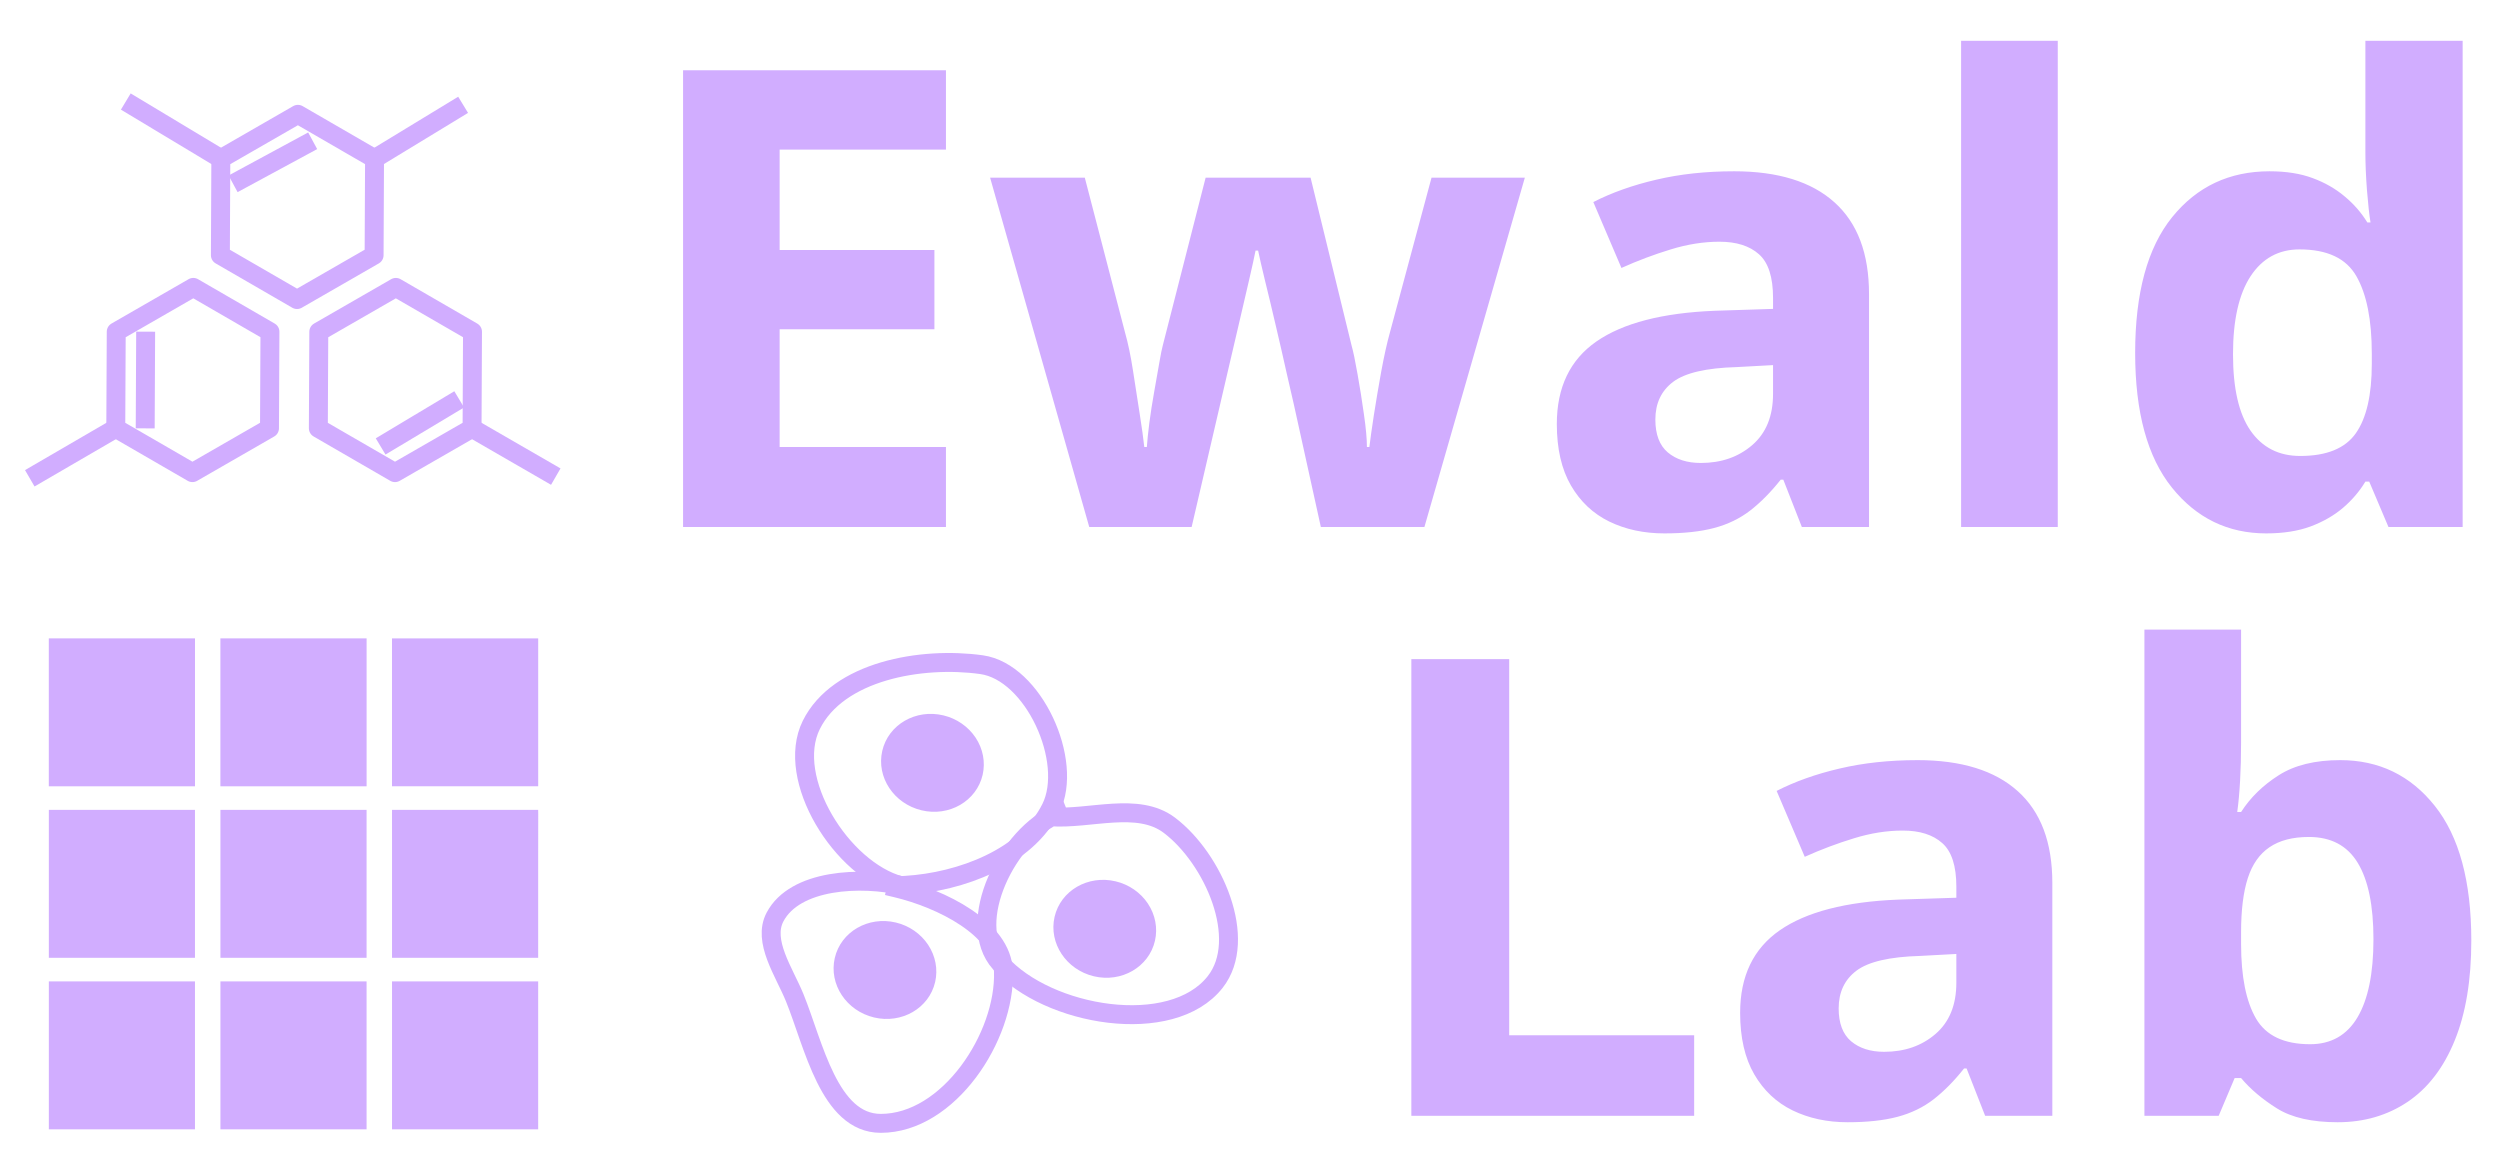 <?xml version="1.0" encoding="UTF-8" standalone="no"?>
<svg
   version="1.1"
   viewBox="0 0 396 185"
   fill="none"
   stroke="none"
   stroke-linecap="square"
   stroke-miterlimit="10"
   id="svg118"
   width="396"
   height="185"
   sodipodi:docname="logo_light_indigo.svg"
   inkscape:version="1.2.1 (9c6d41e4, 2022-07-14)"
   inkscape:export-filename="logo_light_indigo.png"
   inkscape:export-xdpi="300"
   inkscape:export-ydpi="300"
   xmlns:inkscape="http://www.inkscape.org/namespaces/inkscape"
   xmlns:sodipodi="http://sodipodi.sourceforge.net/DTD/sodipodi-0.dtd"
   xmlns:xlink="http://www.w3.org/1999/xlink"
   xmlns="http://www.w3.org/2000/svg"
   xmlns:svg="http://www.w3.org/2000/svg">
  <sodipodi:namedview
     id="namedview62"
     pagecolor="#ffffff"
     bordercolor="#000000"
     borderopacity="0.25"
     inkscape:showpageshadow="2"
     inkscape:pageopacity="0"
     inkscape:pagecheckerboard="0"
     inkscape:deskcolor="#d1d1d1"
     showgrid="false"
     inkscape:zoom="1.2756757"
     inkscape:cx="199.11017"
     inkscape:cy="94.459744"
     inkscape:window-width="1467"
     inkscape:window-height="801"
     inkscape:window-x="0"
     inkscape:window-y="25"
     inkscape:window-maximized="0"
     inkscape:current-layer="g116" />
  <defs
     id="defs122">
    <linearGradient
       id="linearGradient901"
       inkscape:swatch="solid">
      <stop
         style="stop-color:#000000;stop-opacity:1;"
         offset="0"
         id="stop899" />
    </linearGradient>
  </defs>
  <clipPath
     id="g2d5a17103ed_0_229.0">
    <path
       d="M 0,0 H 960 V 540 H 0 Z"
       clip-rule="nonzero"
       id="path2" />
  </clipPath>
  <g
     clip-path="url(#g2d5a17103ed_0_229.0)"
     id="g116">
    <path
       fill="#000000"
       fill-opacity="0"
       d="M 8.627,5.753 H 514.108 V 48.903 H 8.627 Z"
       fill-rule="evenodd"
       id="path7" />
    <path
       fill="#000000"
       fill-opacity="0"
       d="m 30.481,74.864 -12.141,-7.025 0.072,-15.29 12.207,-7.025 12.141,7.025 -0.072,15.29 z"
       fill-rule="evenodd"
       id="path11" />
    <path
       stroke="#000000"
       stroke-width="3"
       stroke-linejoin="round"
       stroke-linecap="butt"
       d="m 30.481,74.864 -12.141,-7.025 0.072,-15.29 12.207,-7.025 12.141,7.025 -0.072,15.29 z"
       fill-rule="evenodd"
       id="path13"
       style="stroke:#d1adff;stroke-opacity:1" />
    <path
       fill="#000000"
       fill-opacity="0"
       d="M 47.05,47.448 34.909,40.424 34.98,25.134 47.187,18.109 59.328,25.134 59.257,40.424 Z"
       fill-rule="evenodd"
       id="path15" />
    <path
       stroke="#000000"
       stroke-width="3"
       stroke-linejoin="round"
       stroke-linecap="butt"
       d="M 47.05,47.448 34.909,40.424 34.98,25.134 47.187,18.109 59.328,25.134 59.257,40.424 Z"
       fill-rule="evenodd"
       id="path17"
       style="stroke:#d1adff;stroke-opacity:1" />
    <path
       fill="#000000"
       fill-opacity="0"
       d="M 62.567,74.864 50.426,67.84 50.498,52.55 62.704,45.525 74.845,52.55 74.774,67.84 Z"
       fill-rule="evenodd"
       id="path19" />
    <path
       stroke="#000000"
       stroke-width="3"
       stroke-linejoin="round"
       stroke-linecap="butt"
       d="M 62.567,74.864 50.426,67.84 50.498,52.55 62.704,45.525 74.845,52.55 74.774,67.84 Z"
       fill-rule="evenodd"
       id="path21"
       style="stroke:#d1adff;stroke-opacity:1" />
    <path
       fill="#000000"
       fill-opacity="0"
       d="m 23.007,66.353 0.058,-12.317"
       fill-rule="evenodd"
       id="path23" />
    <path
       stroke="#000000"
       stroke-width="3"
       stroke-linejoin="round"
       stroke-linecap="butt"
       d="m 23.007,66.353 0.058,-12.317"
       fill-rule="evenodd"
       id="path25"
       style="stroke:#d1adff;stroke-opacity:1" />
    <path
       fill="#000000"
       fill-opacity="0"
       d="m 61.579,69.944 9.87,-5.916"
       fill-rule="evenodd"
       id="path27" />
    <path
       stroke="#000000"
       stroke-width="3"
       stroke-linejoin="round"
       stroke-linecap="butt"
       d="m 61.579,69.944 9.87,-5.916"
       fill-rule="evenodd"
       id="path29"
       style="stroke:#d1adff;stroke-opacity:1" />
    <path
       fill="#000000"
       fill-opacity="0"
       d="m 38.241,28.401 9.967,-5.391"
       fill-rule="evenodd"
       id="path31" />
    <path
       stroke="#000000"
       stroke-width="3"
       stroke-linejoin="round"
       stroke-linecap="butt"
       d="m 38.241,28.401 9.967,-5.391"
       fill-rule="evenodd"
       id="path33"
       style="stroke:#d1adff;stroke-opacity:1" />
    <path
       fill="#000000"
       fill-opacity="0"
       d="m 74.774,67.84 11.962,6.906"
       fill-rule="evenodd"
       id="path35" />
    <path
       stroke="#000000"
       stroke-width="3"
       stroke-linejoin="round"
       stroke-linecap="butt"
       d="m 74.774,67.84 11.962,6.906"
       fill-rule="evenodd"
       id="path37"
       style="stroke:#d1adff;stroke-opacity:1" />
    <path
       fill="#000000"
       fill-opacity="0"
       d="M 59.328,25.134 72.076,17.38"
       fill-rule="evenodd"
       id="path39" />
    <path
       stroke="#000000"
       stroke-width="3"
       stroke-linejoin="round"
       stroke-linecap="butt"
       d="M 59.328,25.134 72.076,17.38"
       fill-rule="evenodd"
       id="path41"
       style="stroke:#d1adff;stroke-opacity:1" />
    <path
       fill="#000000"
       fill-opacity="0"
       d="M 21.212,16.855 34.98,25.134"
       fill-rule="evenodd"
       id="path43" />
    <path
       stroke="#000000"
       stroke-width="3"
       stroke-linejoin="round"
       stroke-linecap="butt"
       d="M 21.212,16.855 34.98,25.134"
       fill-rule="evenodd"
       id="path45"
       style="stroke:#d1adff;stroke-opacity:1" />
    <path
       fill="#000000"
       fill-opacity="0"
       d="M 6.013,75.008 18.34,67.84"
       fill-rule="evenodd"
       id="path47" />
    <path
       stroke="#000000"
       stroke-width="3"
       stroke-linejoin="round"
       stroke-linecap="butt"
       d="M 6.013,75.008 18.34,67.84"
       fill-rule="evenodd"
       id="path49"
       style="stroke:#d1adff;stroke-opacity:1" />
    <path
       fill="#000000"
       fill-opacity="0"
       d="m 143.455,140.233 c 8.733,-0.524 19.144,-4.42 23.013,-12.235 3.662,-7.397 -2.755,-21.563 -10.995,-22.713 -9.539,-1.331 -22.725,0.987 -26.964,9.549 -4.222,8.527 4.832,22.95 14.123,25.448"
       fill-rule="evenodd"
       id="path51" />
    <path
       stroke="#000000"
       stroke-width="3"
       stroke-linejoin="round"
       stroke-linecap="butt"
       d="m 143.455,140.233 c 8.733,-0.524 19.144,-4.42 23.013,-12.235 3.662,-7.397 -2.755,-21.563 -10.995,-22.713 -9.539,-1.331 -22.725,0.987 -26.964,9.549 -4.222,8.527 4.832,22.95 14.123,25.448"
       fill-rule="evenodd"
       id="path53"
       style="stroke:#d1adff;stroke-opacity:1" />
    <path
       fill="#000000"
       fill-opacity="0"
       d="m 167.621,128.889 c -7.957,3.222 -14.924,17.242 -9.214,23.645 7.534,8.448 27.172,11.823 34.084,3.008 5.314,-6.778 -0.29,-19.551 -7.259,-24.82 -5,-3.781 -12.55,-0.894 -18.826,-1.341"
       fill-rule="evenodd"
       id="path55" />
    <path
       stroke="#000000"
       stroke-width="3"
       stroke-linejoin="round"
       stroke-linecap="butt"
       d="m 167.621,128.889 c -7.957,3.222 -14.924,17.242 -9.214,23.645 7.534,8.448 27.172,11.823 34.084,3.008 5.314,-6.778 -0.29,-19.551 -7.259,-24.82 -5,-3.781 -12.55,-0.894 -18.826,-1.341"
       fill-rule="evenodd"
       id="path57"
       style="stroke:#d1adff;stroke-opacity:1" />
    <path
       fill="#000000"
       fill-opacity="0"
       d="m 143.264,140.388 c -6.938,-1.654 -17.358,-1.107 -20.502,4.869 -2.018,3.835 1.459,8.697 3.125,12.795 2.989,7.353 5.443,19.875 13.614,19.888 10.777,0.018 19.781,-13.763 19.448,-24.057 -0.223,-6.859 -9.937,-11.552 -16.959,-13.226"
       fill-rule="evenodd"
       id="path59" />
    <path
       stroke="#000000"
       stroke-width="3"
       stroke-linejoin="round"
       stroke-linecap="butt"
       d="m 143.264,140.388 c -6.938,-1.654 -17.358,-1.107 -20.502,4.869 -2.018,3.835 1.459,8.697 3.125,12.795 2.989,7.353 5.443,19.875 13.614,19.888 10.777,0.018 19.781,-13.763 19.448,-24.057 -0.223,-6.859 -9.937,-11.552 -16.959,-13.226"
       fill-rule="evenodd"
       id="path61"
       style="stroke:#d1adff;stroke-opacity:1;fill:none" />
    <path
       fill="#000000"
       d="m 140.236,119.055 v 0 c 0.891,-3.884 4.954,-6.237 9.077,-5.254 v 0 c 1.98,0.472 3.709,1.666 4.806,3.318 1.097,1.653 1.474,3.629 1.046,5.494 v 0 c -0.891,3.884 -4.954,6.237 -9.077,5.254 v 0 c -4.123,-0.983 -6.743,-4.928 -5.852,-8.813 z"
       fill-rule="evenodd"
       id="path63" />
    <path
       stroke="#000000"
       stroke-width="1"
       stroke-linejoin="round"
       stroke-linecap="butt"
       d="m 140.236,119.055 v 0 c 0.891,-3.884 4.954,-6.237 9.077,-5.254 v 0 c 1.98,0.472 3.709,1.666 4.806,3.318 1.097,1.653 1.474,3.629 1.046,5.494 v 0 c -0.891,3.884 -4.954,6.237 -9.077,5.254 v 0 c -4.123,-0.983 -6.743,-4.928 -5.852,-8.813 z"
       fill-rule="evenodd"
       id="path65"
       style="fill:#d1adff;stroke:#d1adff;stroke-opacity:1;fill-opacity:1" />
    <path
       fill="#000000"
       d="m 167.53,145.345 v 0 c 0.891,-3.884 4.954,-6.237 9.077,-5.254 v 0 c 1.98,0.472 3.709,1.666 4.806,3.318 1.097,1.653 1.474,3.629 1.046,5.494 v 0 c -0.891,3.884 -4.954,6.237 -9.077,5.254 v 0 c -4.123,-0.983 -6.743,-4.928 -5.852,-8.813 z"
       fill-rule="evenodd"
       id="path67" />
    <path
       stroke="#000000"
       stroke-width="1"
       stroke-linejoin="round"
       stroke-linecap="butt"
       d="m 167.53,145.345 v 0 c 0.891,-3.884 4.954,-6.237 9.077,-5.254 v 0 c 1.98,0.472 3.709,1.666 4.806,3.318 1.097,1.653 1.474,3.629 1.046,5.494 v 0 c -0.891,3.884 -4.954,6.237 -9.077,5.254 v 0 c -4.123,-0.983 -6.743,-4.928 -5.852,-8.813 z"
       fill-rule="evenodd"
       id="path69"
       style="fill:#d1adff;stroke:#d1adff;stroke-opacity:1;fill-opacity:1" />
    <path
       fill="#000000"
       d="m 132.713,151.868 v 0 c 0.89,-3.884 4.954,-6.237 9.077,-5.254 v 0 c 1.98,0.472 3.708,1.666 4.806,3.318 1.097,1.653 1.474,3.629 1.046,5.494 v 0 c -0.89,3.884 -4.954,6.237 -9.077,5.254 v 0 c -4.123,-0.983 -6.743,-4.928 -5.852,-8.813 z"
       fill-rule="evenodd"
       id="path71" />
    <path
       stroke="#000000"
       stroke-width="1"
       stroke-linejoin="round"
       stroke-linecap="butt"
       d="m 132.713,151.868 v 0 c 0.89,-3.884 4.954,-6.237 9.077,-5.254 v 0 c 1.98,0.472 3.708,1.666 4.806,3.318 1.097,1.653 1.474,3.629 1.046,5.494 v 0 c -0.89,3.884 -4.954,6.237 -9.077,5.254 v 0 c -4.123,-0.983 -6.743,-4.928 -5.852,-8.813 z"
       fill-rule="evenodd"
       id="path73"
       style="fill:#d1adff;stroke:#d1adff;stroke-opacity:1;fill-opacity:1" />
    <path
       fill="#000000"
       fill-opacity="0"
       d="M 205.947,95.642 H 409.695 V 199.485 H 205.947 Z"
       fill-rule="evenodd"
       id="path75" />
    <path
       fill="#000000"
       d="m 223.556,176.748 v -72.344 h 15.5 v 59.578 h 29.297 v 12.766 z m 80.158,-56.344 q 10.438,0 15.906,4.922 5.469,4.906 5.469,14.531 v 36.891 H 314.449 l -2.938,-7.5 h -0.406 q -2.328,2.938 -4.812,4.875 -2.484,1.922 -5.734,2.781 -3.234,0.859 -7.891,0.859 -4.859,0 -8.719,-1.875 -3.844,-1.875 -6.078,-5.719 -2.234,-3.859 -2.234,-9.734 0,-8.719 6.281,-13.078 6.297,-4.359 18.75,-4.859 l 9.219,-0.297 v -1.734 q 0,-4.953 -2.234,-6.922 -2.219,-1.984 -6.266,-1.984 -3.75,0 -7.703,1.219 -3.953,1.203 -7.812,2.938 l -4.453,-10.438 q 4.359,-2.234 9.984,-3.547 5.625,-1.328 12.312,-1.328 z m 0.406,31.016 q -7.203,0.203 -10.047,2.328 -2.828,2.125 -2.828,5.984 0,3.531 1.969,5.203 1.984,1.672 5.234,1.672 4.859,0 8.141,-2.828 3.297,-2.844 3.297,-8.109 v -4.562 z m 50.867,-33.75 q 0,3.141 -0.156,5.984 -0.156,2.828 -0.453,4.969 h 0.609 q 2.219,-3.453 5.969,-5.828 3.75,-2.391 9.734,-2.391 9.219,0 14.984,7.25 5.781,7.25 5.781,21.328 0,9.422 -2.641,15.859 -2.625,6.438 -7.438,9.688 -4.812,3.234 -11.094,3.234 -6.078,0 -9.578,-2.172 -3.5,-2.188 -5.719,-4.828 h -1.016 l -2.531,5.984 H 339.676 V 99.732 h 15.312 z m 10.734,14.906 q -3.844,0 -6.234,1.625 -2.375,1.609 -3.438,4.906 -1.062,3.297 -1.062,8.562 v 1.828 q 0,7.797 2.375,11.859 2.375,4.047 8.562,4.047 4.969,0 7.5,-4.25 2.531,-4.266 2.531,-12.375 0,-8 -2.484,-12.094 -2.484,-4.109 -7.75,-4.109 z"
       fill-rule="nonzero"
       id="path77"
       style="fill:#d1adff;fill-opacity:1" />
    <path
       fill="#000000"
       fill-opacity="0"
       d="M 90.073,2.369 H 409.695 V 106.212 H 90.073 Z"
       fill-rule="evenodd"
       id="path79" />
    <path
       fill="#000000"
       d="M 149.839,83.475 H 108.198 V 11.131 h 41.641 v 12.562 h -26.344 v 15.906 h 24.516 v 12.562 h -24.516 v 18.641 h 26.344 z M 204.957,64.115 q -0.406,-1.719 -1.172,-5.109 -0.75,-3.391 -1.672,-7.297 -0.906,-3.906 -1.719,-7.188 -0.797,-3.297 -1.109,-4.828 h -0.406 q -0.297,1.531 -1.062,4.828 -0.766,3.281 -1.672,7.188 -0.906,3.906 -1.719,7.359 -0.812,3.438 -1.219,5.25 l -4.453,19.156 h -16.219 l -15.703,-55.328 h 15 l 6.375,24.531 q 0.719,2.531 1.266,6.078 0.562,3.547 1.062,6.844 0.516,3.281 0.719,5.203 h 0.406 q 0.094,-1.406 0.391,-3.781 0.312,-2.391 0.766,-4.922 0.453,-2.531 0.812,-4.609 0.359,-2.078 0.562,-2.797 l 6.781,-26.547 h 16.625 l 6.484,26.547 q 0.406,1.422 0.953,4.562 0.562,3.141 1.016,6.391 0.469,3.234 0.469,5.156 h 0.391 q 0.203,-1.719 0.703,-5 0.516,-3.297 1.172,-6.938 0.672,-3.656 1.375,-6.188 l 6.594,-24.531 h 14.781 l -15.906,55.328 h -16.406 z m 69.721,-36.984 q 10.438,0 15.906,4.922 5.469,4.906 5.469,14.531 v 36.891 h -10.641 l -2.938,-7.5 h -0.406 q -2.328,2.938 -4.812,4.875 -2.484,1.922 -5.734,2.781 -3.234,0.859 -7.891,0.859 -4.859,0 -8.719,-1.875 -3.844,-1.875 -6.078,-5.719 -2.234,-3.859 -2.234,-9.734 0,-8.719 6.281,-13.078 6.297,-4.359 18.75,-4.859 l 9.219,-0.297 V 47.193 q 0,-4.953 -2.234,-6.922 -2.219,-1.984 -6.266,-1.984 -3.75,0 -7.703,1.219 -3.953,1.203 -7.812,2.938 l -4.453,-10.438 q 4.359,-2.234 9.984,-3.547 5.625,-1.328 12.312,-1.328 z m 0.406,31.016 q -7.203,0.203 -10.047,2.328 -2.828,2.125 -2.828,5.984 0,3.531 1.969,5.203 1.984,1.672 5.234,1.672 4.859,0 8.141,-2.828 3.297,-2.844 3.297,-8.109 v -4.563 z m 50.867,25.328 h -15.312 V 6.459 h 15.312 z m 33.024,1.016 q -9.109,0 -14.938,-7.25 -5.828,-7.25 -5.828,-21.328 0,-14.281 5.875,-21.531 5.875,-7.25 15.406,-7.25 3.953,0 6.828,1.078 2.891,1.062 5.062,2.891 2.188,1.812 3.609,4.141 h 0.5 q -0.297,-1.828 -0.562,-5.109 -0.25,-3.297 -0.25,-6.031 V 6.459 h 15.406 V 83.475 h -11.75 l -3.047,-7.188 h -0.609 q -1.406,2.328 -3.547,4.156 -2.125,1.812 -5.109,2.938 -2.984,1.109 -7.047,1.109 z m 5.375,-12.266 q 6.281,0 8.812,-3.594 2.531,-3.594 2.531,-11 v -1.609 q 0,-8.016 -2.438,-12.266 -2.422,-4.25 -9.016,-4.25 -4.953,0 -7.75,4.25 -2.781,4.25 -2.781,12.359 0,8.109 2.781,12.109 2.797,4 7.859,4 z"
       fill-rule="nonzero"
       id="path81"
       style="fill:#d1adff;fill-opacity:1" />
    <path
       fill="#000000"
       d="M 7.73,101.119 H 30.888 v 23.431 H 7.73 Z"
       fill-rule="evenodd"
       id="path83"
       style="fill:#d1adff;fill-opacity:1" />
    <path
       fill="#000000"
       d="m 34.911,101.119 h 23.158 v 23.431 h -23.158 z"
       fill-rule="evenodd"
       id="path85"
       style="fill:#d1adff;fill-opacity:1" />
    <g
       mask="url(#mask-g2d5a17103ed_0_229.1)"
       id="g89"
       transform="translate(-153.305,-194.492)">
      <use
         xlink:href="#g2d5a17103ed_0_229.1"
         transform="matrix(1,0,0,-1,153.305,447.592)"
         id="use87" />
    </g>
    <defs
       id="defs99">
      <mask
         id="mask-g2d5a17103ed_0_229.1"
         maskUnits="userSpaceOnUse"
         x="215.397"
         y="323.042"
         width="23.158"
         height="23.431">
        <linearGradient
           gradientUnits="userSpaceOnUse"
           id="gradient-g2d5a17103ed_0_229.1"
           x1="215.397"
           y1="323.042"
           x2="215.397"
           y2="330.071">
          <stop
             offset="0%"
             stop-color="#ffffff"
             stop-opacity="1.0"
             id="stop91" />
          <stop
             offset="100%"
             stop-color="#ffffff"
             stop-opacity="0.0"
             id="stop93" />
        </linearGradient>
        <rect
           fill="url(#gradient-g2d5a17103ed_0_229.1)"
           x="215.397"
           y="323.042"
           width="23.158"
           height="23.431"
           id="rect96" />
      </mask>
    </defs>
    <g
       id="g2d5a17103ed_0_229.1"
       transform="translate(-153.305,-194.492)"
       style="fill:#d1adff;fill-opacity:1">
      <path
         fill="#000000"
         d="m 215.397,295.611 h 23.158 v 23.431 H 215.397 Z"
         fill-rule="evenodd"
         id="path101"
         style="fill:#d1adff;fill-opacity:1" />
    </g>
    <path
       fill="#000000"
       d="M 7.736,128.284 H 30.885 v 23.433 H 7.736 Z"
       fill-rule="evenodd"
       id="path104"
       style="fill:#d1adff;fill-opacity:1" />
    <path
       fill="#000000"
       d="m 34.916,128.284 h 23.15 v 23.433 H 34.916 Z"
       fill-rule="evenodd"
       id="path106"
       style="fill:#d1adff;fill-opacity:1" />
    <path
       fill="#000000"
       d="m 62.097,128.284 h 23.15 v 23.433 H 62.097 Z"
       fill-rule="evenodd"
       id="path108"
       style="fill:#d1adff;fill-opacity:1" />
    <path
       fill="#000000"
       d="M 7.736,155.452 H 30.885 v 23.433 H 7.736 Z"
       fill-rule="evenodd"
       id="path110"
       style="fill:#d1adff;fill-opacity:1" />
    <path
       fill="#000000"
       d="m 34.916,155.452 h 23.15 v 23.433 H 34.916 Z"
       fill-rule="evenodd"
       id="path112"
       style="fill:#d1adff;fill-opacity:1" />
    <path
       fill="#000000"
       d="m 62.097,155.452 h 23.15 v 23.433 H 62.097 Z"
       fill-rule="evenodd"
       id="path114"
       style="fill:#d1adff;fill-opacity:1" />
  </g>
</svg>
